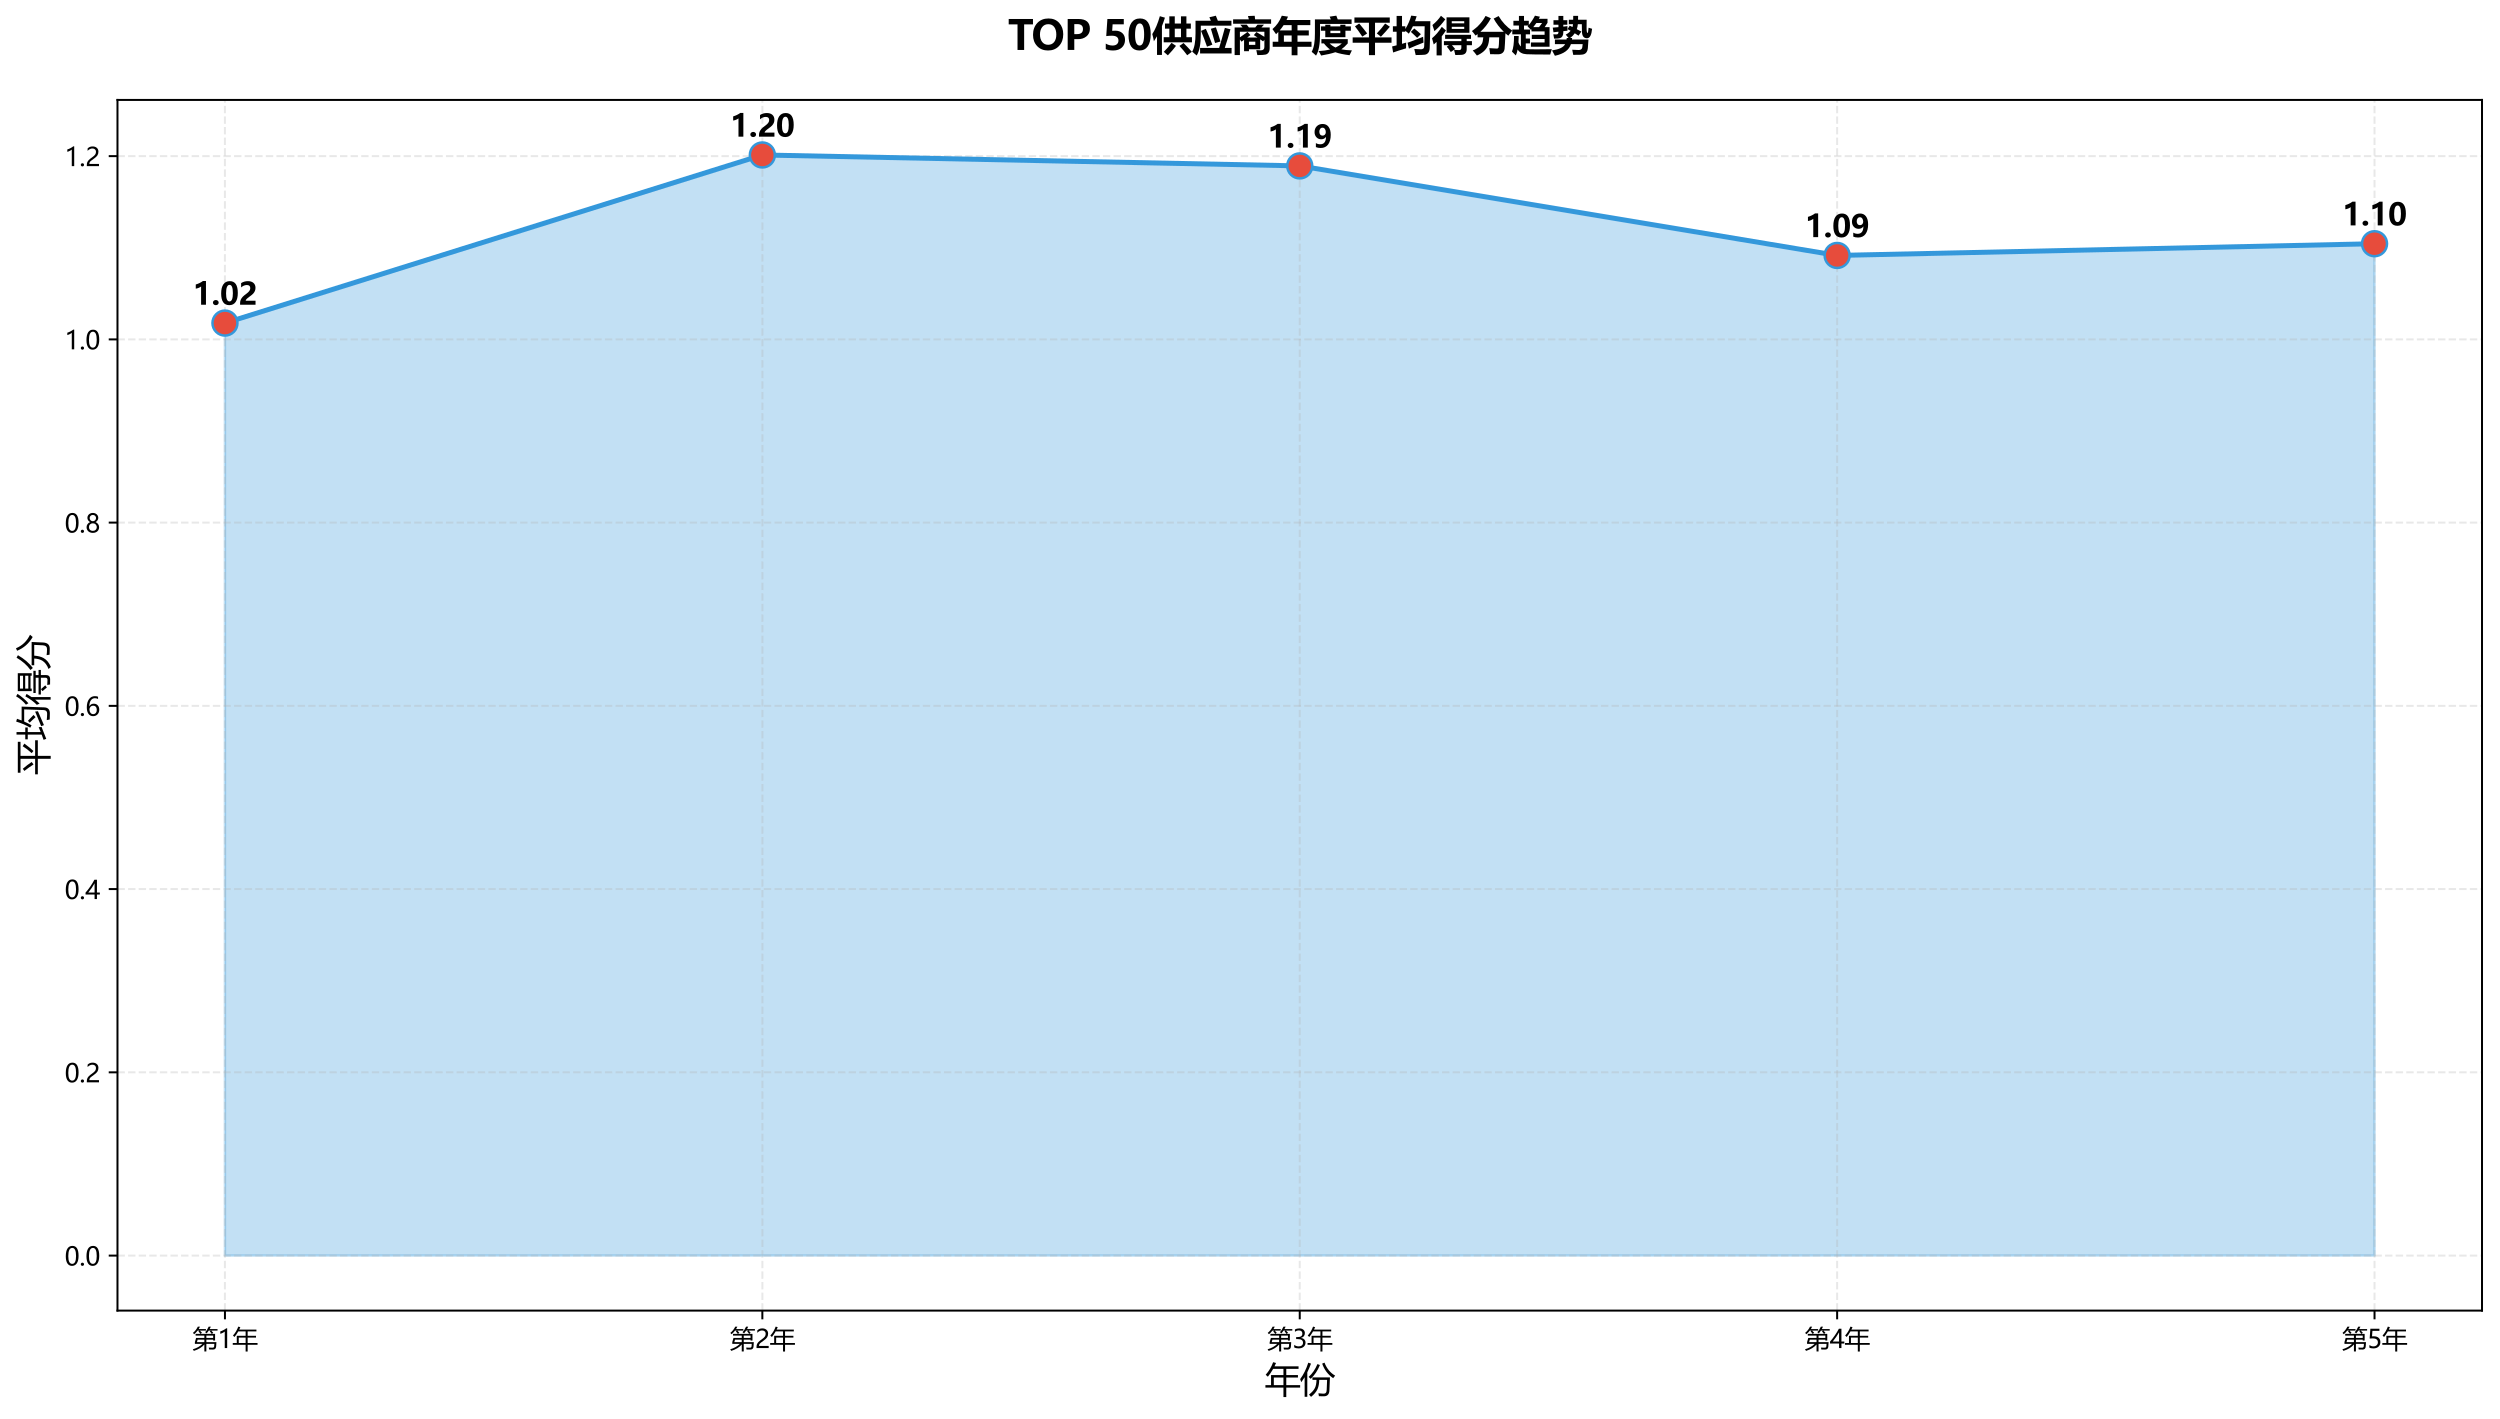 <?xml version="1.0" encoding="utf-8" standalone="no"?>
<!DOCTYPE svg PUBLIC "-//W3C//DTD SVG 1.1//EN"
  "http://www.w3.org/Graphics/SVG/1.1/DTD/svg11.dtd">
<svg xmlns:xlink="http://www.w3.org/1999/xlink" width="1000.357pt" height="567.783pt" viewBox="0 0 1000.357 567.783" xmlns="http://www.w3.org/2000/svg" version="1.1">
 <defs>
  <style type="text/css">*{stroke-linejoin: round; stroke-linecap: butt}</style>
 </defs>
 <g id="figure_1">
  <g id="patch_1">
   <path d="M 0 567.783 
L 1000.357 567.783 
L 1000.357 0 
L 0 0 
z
" style="fill: #ffffff"/>
  </g>
  <g id="axes_1">
   <g id="patch_2">
    <path d="M 47.008 524.431 
L 993.158 524.431 
L 993.158 39.99 
L 47.008 39.99 
z
" style="fill: #ffffff"/>
   </g>
   <g id="FillBetweenPolyCollection_1">
    <defs>
     <path id="m075ebbae67" d="M 90.014 -65.371 
L 90.014 -438.504 
L 305.048 -505.772 
L 520.082 -501.394 
L 735.117 -465.567 
L 950.151 -470.259 
L 950.151 -65.371 
L 950.151 -65.371 
L 735.117 -65.371 
L 520.082 -65.371 
L 305.048 -65.371 
L 90.014 -65.371 
z
" style="stroke: #3498db; stroke-opacity: 0.3"/>
    </defs>
    <g clip-path="url(#pffeb222f7e)">
     <use xlink:href="#m075ebbae67" x="0" y="567.783" style="fill: #3498db; fill-opacity: 0.3; stroke: #3498db; stroke-opacity: 0.3"/>
    </g>
   </g>
   <g id="matplotlib.axis_1">
    <g id="xtick_1">
     <g id="line2d_1">
      <path d="M 90.014 524.431 
L 90.014 39.99 
" clip-path="url(#pffeb222f7e)" style="fill: none; stroke-dasharray: 2.96,1.28; stroke-dashoffset: 0; stroke: #b0b0b0; stroke-opacity: 0.3; stroke-width: 0.8"/>
     </g>
     <g id="line2d_2">
      <defs>
       <path id="m8b4fe4f301" d="M 0 0 
L 0 3.5 
" style="stroke: #000000; stroke-width: 0.8"/>
      </defs>
      <g>
       <use xlink:href="#m8b4fe4f301" x="90.014" y="524.431" style="stroke: #000000; stroke-width: 0.8"/>
      </g>
     </g>
     <g id="text_1">
      <!-- 第1年 -->
      <g transform="translate(77.082 539.425) scale(0.1 -0.1)">
       <defs>
        <path id="MicrosoftYaHei-7b2c" d="M 4006 5347 
L 4544 5347 
Q 4406 5038 4256 4759 
L 6225 4759 
L 6225 4372 
L 4650 4372 
Q 4922 4106 5163 3822 
L 4806 3553 
L 5613 3553 
L 5613 1884 
L 5131 1884 
L 5131 2109 
L 3431 2109 
L 3431 1484 
L 5944 1484 
Q 5919 922 5881 416 
Q 5838 -372 5081 -372 
Q 4700 -372 4138 -366 
Q 4094 -134 4031 128 
Q 4644 97 4988 97 
Q 5356 97 5388 466 
Q 5419 759 5431 1059 
L 3431 1059 
L 3431 -853 
L 2931 -853 
L 2931 909 
Q 2059 -147 306 -703 
Q 194 -522 44 -303 
Q 1566 144 2463 1059 
L 563 1059 
L 563 1484 
L 863 2534 
L 2931 2534 
L 2931 3128 
L 744 3128 
L 744 3553 
L 1972 3553 
Q 1713 3891 1456 4184 
L 1706 4372 
L 1247 4372 
Q 875 3875 388 3459 
Q 263 3609 75 3797 
Q 869 4441 1294 5347 
L 1831 5347 
Q 1688 5041 1513 4759 
L 3325 4759 
L 3325 4372 
L 1825 4372 
Q 2075 4119 2331 3828 
L 1981 3553 
L 4794 3553 
Q 4541 3894 4294 4178 
L 4559 4372 
L 4028 4372 
Q 3784 3984 3506 3672 
Q 3369 3809 3125 3978 
Q 3650 4516 4006 5347 
z
M 1075 1484 
L 2931 1484 
L 2931 2109 
L 1250 2109 
L 1075 1484 
z
M 5131 3128 
L 3431 3128 
L 3431 2534 
L 5131 2534 
L 5131 3128 
z
" transform="scale(0.016)"/>
        <path id="MicrosoftYaHei-31" d="M 1781 0 
L 1781 4141 
Q 1638 3997 1295 3819 
Q 953 3641 663 3569 
L 663 4169 
Q 1047 4275 1484 4508 
Q 1922 4741 2156 4947 
L 2388 4947 
L 2388 0 
L 1781 0 
z
" transform="scale(0.016)"/>
        <path id="MicrosoftYaHei-5e74" d="M 119 1278 
L 1125 1278 
L 1125 3066 
L 3338 3066 
L 3338 4178 
L 1500 4178 
Q 1078 3419 556 2778 
Q 394 2953 169 3128 
Q 1056 4128 1500 5372 
L 2013 5228 
Q 1881 4919 1738 4628 
L 6038 4628 
L 6038 4178 
L 3844 4178 
L 3844 3066 
L 5931 3066 
L 5931 2628 
L 3844 2628 
L 3844 1278 
L 6319 1278 
L 6319 828 
L 3844 828 
L 3844 -859 
L 3338 -859 
L 3338 828 
L 119 828 
L 119 1278 
z
M 1619 1278 
L 3338 1278 
L 3338 2628 
L 1619 2628 
L 1619 1278 
z
" transform="scale(0.016)"/>
       </defs>
       <use xlink:href="#MicrosoftYaHei-7b2c"/>
       <use xlink:href="#MicrosoftYaHei-31" transform="translate(100 0)"/>
       <use xlink:href="#MicrosoftYaHei-5e74" transform="translate(158.643 0)"/>
      </g>
     </g>
    </g>
    <g id="xtick_2">
     <g id="line2d_3">
      <path d="M 305.048 524.431 
L 305.048 39.99 
" clip-path="url(#pffeb222f7e)" style="fill: none; stroke-dasharray: 2.96,1.28; stroke-dashoffset: 0; stroke: #b0b0b0; stroke-opacity: 0.3; stroke-width: 0.8"/>
     </g>
     <g id="line2d_4">
      <g>
       <use xlink:href="#m8b4fe4f301" x="305.048" y="524.431" style="stroke: #000000; stroke-width: 0.8"/>
      </g>
     </g>
     <g id="text_2">
      <!-- 第2年 -->
      <g transform="translate(292.116 539.425) scale(0.1 -0.1)">
       <defs>
        <path id="MicrosoftYaHei-32" d="M 2666 3572 
Q 2666 3963 2419 4186 
Q 2172 4409 1747 4409 
Q 1447 4409 1140 4256 
Q 834 4103 569 3819 
L 569 4413 
Q 806 4659 1107 4790 
Q 1409 4922 1816 4922 
Q 2472 4922 2872 4570 
Q 3272 4219 3272 3619 
Q 3272 3084 3026 2693 
Q 2781 2303 2188 1894 
Q 1581 1475 1376 1294 
Q 1172 1113 1090 947 
Q 1009 781 1009 544 
L 3416 544 
L 3416 0 
L 372 0 
L 372 241 
Q 372 659 486 951 
Q 600 1244 862 1520 
Q 1125 1797 1681 2184 
Q 2250 2584 2458 2886 
Q 2666 3188 2666 3572 
z
" transform="scale(0.016)"/>
       </defs>
       <use xlink:href="#MicrosoftYaHei-7b2c"/>
       <use xlink:href="#MicrosoftYaHei-32" transform="translate(100 0)"/>
       <use xlink:href="#MicrosoftYaHei-5e74" transform="translate(158.643 0)"/>
      </g>
     </g>
    </g>
    <g id="xtick_3">
     <g id="line2d_5">
      <path d="M 520.082 524.431 
L 520.082 39.99 
" clip-path="url(#pffeb222f7e)" style="fill: none; stroke-dasharray: 2.96,1.28; stroke-dashoffset: 0; stroke: #b0b0b0; stroke-opacity: 0.3; stroke-width: 0.8"/>
     </g>
     <g id="line2d_6">
      <g>
       <use xlink:href="#m8b4fe4f301" x="520.082" y="524.431" style="stroke: #000000; stroke-width: 0.8"/>
      </g>
     </g>
     <g id="text_3">
      <!-- 第3年 -->
      <g transform="translate(507.15 539.425) scale(0.1 -0.1)">
       <defs>
        <path id="MicrosoftYaHei-33" d="M 447 809 
Q 944 425 1569 425 
Q 2069 425 2361 670 
Q 2653 916 2653 1328 
Q 2653 2247 1338 2247 
L 934 2247 
L 934 2753 
L 1319 2753 
Q 2484 2753 2484 3616 
Q 2484 4413 1594 4413 
Q 1084 4413 634 4069 
L 634 4647 
Q 1109 4922 1744 4922 
Q 2363 4922 2738 4598 
Q 3113 4275 3113 3759 
Q 3113 2809 2144 2538 
L 2144 2525 
Q 2669 2469 2973 2155 
Q 3278 1841 3278 1372 
Q 3278 719 2808 319 
Q 2338 -81 1556 -81 
Q 869 -81 447 175 
L 447 809 
z
" transform="scale(0.016)"/>
       </defs>
       <use xlink:href="#MicrosoftYaHei-7b2c"/>
       <use xlink:href="#MicrosoftYaHei-33" transform="translate(100 0)"/>
       <use xlink:href="#MicrosoftYaHei-5e74" transform="translate(158.643 0)"/>
      </g>
     </g>
    </g>
    <g id="xtick_4">
     <g id="line2d_7">
      <path d="M 735.117 524.431 
L 735.117 39.99 
" clip-path="url(#pffeb222f7e)" style="fill: none; stroke-dasharray: 2.96,1.28; stroke-dashoffset: 0; stroke: #b0b0b0; stroke-opacity: 0.3; stroke-width: 0.8"/>
     </g>
     <g id="line2d_8">
      <g>
       <use xlink:href="#m8b4fe4f301" x="735.117" y="524.431" style="stroke: #000000; stroke-width: 0.8"/>
      </g>
     </g>
     <g id="text_4">
      <!-- 第4年 -->
      <g transform="translate(722.185 539.425) scale(0.1 -0.1)">
       <defs>
        <path id="MicrosoftYaHei-34" d="M 2906 4841 
L 2906 1644 
L 3631 1644 
L 3631 1138 
L 2906 1138 
L 2906 0 
L 2313 0 
L 2313 1138 
L 53 1138 
L 53 1616 
Q 656 2294 1265 3178 
Q 1875 4063 2272 4841 
L 2906 4841 
z
M 741 1644 
L 2313 1644 
L 2313 3950 
Q 1988 3366 1616 2817 
Q 1244 2269 741 1644 
z
" transform="scale(0.016)"/>
       </defs>
       <use xlink:href="#MicrosoftYaHei-7b2c"/>
       <use xlink:href="#MicrosoftYaHei-34" transform="translate(100 0)"/>
       <use xlink:href="#MicrosoftYaHei-5e74" transform="translate(158.643 0)"/>
      </g>
     </g>
    </g>
    <g id="xtick_5">
     <g id="line2d_9">
      <path d="M 950.151 524.431 
L 950.151 39.99 
" clip-path="url(#pffeb222f7e)" style="fill: none; stroke-dasharray: 2.96,1.28; stroke-dashoffset: 0; stroke: #b0b0b0; stroke-opacity: 0.3; stroke-width: 0.8"/>
     </g>
     <g id="line2d_10">
      <g>
       <use xlink:href="#m8b4fe4f301" x="950.151" y="524.431" style="stroke: #000000; stroke-width: 0.8"/>
      </g>
     </g>
     <g id="text_5">
      <!-- 第5年 -->
      <g transform="translate(937.219 539.425) scale(0.1 -0.1)">
       <defs>
        <path id="MicrosoftYaHei-35" d="M 3294 1494 
Q 3294 784 2823 350 
Q 2353 -84 1559 -84 
Q 878 -84 544 119 
L 544 744 
Q 1034 425 1544 425 
Q 2050 425 2361 704 
Q 2672 984 2672 1447 
Q 2672 1909 2348 2167 
Q 2025 2425 1434 2425 
Q 978 2425 613 2384 
L 791 4841 
L 3053 4841 
L 3053 4303 
L 1306 4303 
L 1206 2931 
L 1647 2950 
Q 2416 2950 2855 2567 
Q 3294 2184 3294 1494 
z
" transform="scale(0.016)"/>
       </defs>
       <use xlink:href="#MicrosoftYaHei-7b2c"/>
       <use xlink:href="#MicrosoftYaHei-35" transform="translate(100 0)"/>
       <use xlink:href="#MicrosoftYaHei-5e74" transform="translate(158.643 0)"/>
      </g>
     </g>
    </g>
    <g id="text_6">
     <!-- 年份 -->
     <g transform="translate(506.082 557.102) scale(0.14 -0.14)">
      <defs>
       <path id="MicrosoftYaHei-4efd" d="M 2269 2653 
L 5394 2653 
Q 5388 2566 5300 366 
Q 5275 -709 4319 -722 
Q 3806 -722 3425 -703 
Q 3394 -416 3331 -184 
Q 3763 -241 4200 -253 
Q 4806 -297 4813 422 
Q 4863 1259 4888 2216 
L 3481 2216 
Q 3463 1222 3181 572 
Q 2844 -172 2019 -822 
Q 1856 -622 1656 -416 
Q 2450 203 2713 772 
Q 2969 1275 2997 2216 
L 2269 2216 
L 2269 2653 
z
M 75 2353 
Q 969 3534 1525 5284 
L 2013 5116 
Q 1709 4284 1350 3559 
L 1350 -809 
L 875 -809 
L 875 2691 
Q 588 2216 275 1797 
Q 181 2066 75 2353 
z
M 4006 5116 
L 4419 5291 
Q 5038 3703 6325 2972 
Q 6088 2697 5969 2516 
Q 4575 3472 4006 5116 
z
M 1588 2741 
Q 2563 3597 3163 5034 
L 3606 4866 
Q 3025 3409 1963 2397 
Q 1738 2628 1588 2741 
z
" transform="scale(0.016)"/>
      </defs>
      <use xlink:href="#MicrosoftYaHei-5e74"/>
      <use xlink:href="#MicrosoftYaHei-4efd" transform="translate(100 0)"/>
     </g>
    </g>
   </g>
   <g id="matplotlib.axis_2">
    <g id="ytick_1">
     <g id="line2d_11">
      <path d="M 47.008 502.411 
L 993.158 502.411 
" clip-path="url(#pffeb222f7e)" style="fill: none; stroke-dasharray: 2.96,1.28; stroke-dashoffset: 0; stroke: #b0b0b0; stroke-opacity: 0.3; stroke-width: 0.8"/>
     </g>
     <g id="line2d_12">
      <defs>
       <path id="m839d7171e7" d="M 0 0 
L -3.5 0 
" style="stroke: #000000; stroke-width: 0.8"/>
      </defs>
      <g>
       <use xlink:href="#m839d7171e7" x="47.008" y="502.411" style="stroke: #000000; stroke-width: 0.8"/>
      </g>
     </g>
     <g id="text_7">
      <!-- 0.0 -->
      <g transform="translate(25.872 506.408) scale(0.1 -0.1)">
       <defs>
        <path id="MicrosoftYaHei-30" d="M 284 2325 
Q 284 3606 709 4264 
Q 1134 4922 1941 4922 
Q 3478 4922 3478 2441 
Q 3478 1216 3045 567 
Q 2613 -81 1831 -81 
Q 1094 -81 689 534 
Q 284 1150 284 2325 
z
M 909 2353 
Q 909 425 1888 425 
Q 2850 425 2850 2384 
Q 2850 4413 1906 4413 
Q 909 4413 909 2353 
z
" transform="scale(0.016)"/>
        <path id="MicrosoftYaHei-2e" d="M 372 322 
Q 372 491 487 606 
Q 603 722 775 722 
Q 950 722 1065 605 
Q 1181 488 1181 322 
Q 1181 159 1065 42 
Q 950 -75 772 -75 
Q 600 -75 486 42 
Q 372 159 372 322 
z
" transform="scale(0.016)"/>
       </defs>
       <use xlink:href="#MicrosoftYaHei-30"/>
       <use xlink:href="#MicrosoftYaHei-2e" transform="translate(58.643 0)"/>
       <use xlink:href="#MicrosoftYaHei-30" transform="translate(82.715 0)"/>
      </g>
     </g>
    </g>
    <g id="ytick_2">
     <g id="line2d_13">
      <path d="M 47.008 429.088 
L 993.158 429.088 
" clip-path="url(#pffeb222f7e)" style="fill: none; stroke-dasharray: 2.96,1.28; stroke-dashoffset: 0; stroke: #b0b0b0; stroke-opacity: 0.3; stroke-width: 0.8"/>
     </g>
     <g id="line2d_14">
      <g>
       <use xlink:href="#m839d7171e7" x="47.008" y="429.088" style="stroke: #000000; stroke-width: 0.8"/>
      </g>
     </g>
     <g id="text_8">
      <!-- 0.2 -->
      <g transform="translate(25.872 433.085) scale(0.1 -0.1)">
       <use xlink:href="#MicrosoftYaHei-30"/>
       <use xlink:href="#MicrosoftYaHei-2e" transform="translate(58.643 0)"/>
       <use xlink:href="#MicrosoftYaHei-32" transform="translate(82.715 0)"/>
      </g>
     </g>
    </g>
    <g id="ytick_3">
     <g id="line2d_15">
      <path d="M 47.008 355.765 
L 993.158 355.765 
" clip-path="url(#pffeb222f7e)" style="fill: none; stroke-dasharray: 2.96,1.28; stroke-dashoffset: 0; stroke: #b0b0b0; stroke-opacity: 0.3; stroke-width: 0.8"/>
     </g>
     <g id="line2d_16">
      <g>
       <use xlink:href="#m839d7171e7" x="47.008" y="355.765" style="stroke: #000000; stroke-width: 0.8"/>
      </g>
     </g>
     <g id="text_9">
      <!-- 0.4 -->
      <g transform="translate(25.872 359.762) scale(0.1 -0.1)">
       <use xlink:href="#MicrosoftYaHei-30"/>
       <use xlink:href="#MicrosoftYaHei-2e" transform="translate(58.643 0)"/>
       <use xlink:href="#MicrosoftYaHei-34" transform="translate(82.715 0)"/>
      </g>
     </g>
    </g>
    <g id="ytick_4">
     <g id="line2d_17">
      <path d="M 47.008 282.442 
L 993.158 282.442 
" clip-path="url(#pffeb222f7e)" style="fill: none; stroke-dasharray: 2.96,1.28; stroke-dashoffset: 0; stroke: #b0b0b0; stroke-opacity: 0.3; stroke-width: 0.8"/>
     </g>
     <g id="line2d_18">
      <g>
       <use xlink:href="#m839d7171e7" x="47.008" y="282.442" style="stroke: #000000; stroke-width: 0.8"/>
      </g>
     </g>
     <g id="text_10">
      <!-- 0.6 -->
      <g transform="translate(25.872 286.439) scale(0.1 -0.1)">
       <defs>
        <path id="MicrosoftYaHei-36" d="M 3181 4219 
Q 2803 4413 2391 4413 
Q 1763 4413 1381 3866 
Q 1000 3319 994 2372 
L 1009 2372 
Q 1353 3038 2106 3038 
Q 2734 3038 3109 2628 
Q 3484 2219 3484 1541 
Q 3484 831 3051 375 
Q 2619 -81 1947 -81 
Q 1209 -81 789 495 
Q 369 1072 369 2131 
Q 369 3413 920 4167 
Q 1472 4922 2372 4922 
Q 2888 4922 3181 4781 
L 3181 4219 
z
M 1031 1584 
Q 1031 1106 1286 765 
Q 1541 425 1963 425 
Q 2363 425 2613 719 
Q 2863 1013 2863 1475 
Q 2863 1975 2627 2253 
Q 2391 2531 1956 2531 
Q 1544 2531 1287 2250 
Q 1031 1969 1031 1584 
z
" transform="scale(0.016)"/>
       </defs>
       <use xlink:href="#MicrosoftYaHei-30"/>
       <use xlink:href="#MicrosoftYaHei-2e" transform="translate(58.643 0)"/>
       <use xlink:href="#MicrosoftYaHei-36" transform="translate(82.715 0)"/>
      </g>
     </g>
    </g>
    <g id="ytick_5">
     <g id="line2d_19">
      <path d="M 47.008 209.119 
L 993.158 209.119 
" clip-path="url(#pffeb222f7e)" style="fill: none; stroke-dasharray: 2.96,1.28; stroke-dashoffset: 0; stroke: #b0b0b0; stroke-opacity: 0.3; stroke-width: 0.8"/>
     </g>
     <g id="line2d_20">
      <g>
       <use xlink:href="#m839d7171e7" x="47.008" y="209.119" style="stroke: #000000; stroke-width: 0.8"/>
      </g>
     </g>
     <g id="text_11">
      <!-- 0.8 -->
      <g transform="translate(25.872 213.116) scale(0.1 -0.1)">
       <defs>
        <path id="MicrosoftYaHei-38" d="M 306 1350 
Q 306 1769 556 2122 
Q 806 2475 1200 2625 
Q 884 2803 700 3081 
Q 516 3359 516 3684 
Q 516 4028 692 4312 
Q 869 4597 1183 4759 
Q 1497 4922 1875 4922 
Q 2256 4922 2572 4761 
Q 2888 4600 3063 4315 
Q 3238 4031 3238 3684 
Q 3238 3366 3058 3086 
Q 2878 2806 2559 2625 
Q 2953 2472 3200 2119 
Q 3447 1766 3447 1350 
Q 3447 938 3250 611 
Q 3053 284 2690 103 
Q 2328 -78 1875 -78 
Q 1425 -78 1065 103 
Q 706 284 506 612 
Q 306 941 306 1350 
z
M 906 1378 
Q 906 947 1172 687 
Q 1438 428 1878 428 
Q 2309 428 2582 692 
Q 2856 956 2856 1378 
Q 2856 1778 2579 2051 
Q 2303 2325 1878 2325 
Q 1456 2325 1181 2058 
Q 906 1791 906 1378 
z
M 1081 3634 
Q 1081 3309 1312 3076 
Q 1544 2844 1878 2844 
Q 2206 2844 2445 3078 
Q 2684 3313 2684 3634 
Q 2684 3963 2454 4191 
Q 2225 4419 1878 4419 
Q 1534 4419 1307 4195 
Q 1081 3972 1081 3634 
z
" transform="scale(0.016)"/>
       </defs>
       <use xlink:href="#MicrosoftYaHei-30"/>
       <use xlink:href="#MicrosoftYaHei-2e" transform="translate(58.643 0)"/>
       <use xlink:href="#MicrosoftYaHei-38" transform="translate(82.715 0)"/>
      </g>
     </g>
    </g>
    <g id="ytick_6">
     <g id="line2d_21">
      <path d="M 47.008 135.796 
L 993.158 135.796 
" clip-path="url(#pffeb222f7e)" style="fill: none; stroke-dasharray: 2.96,1.28; stroke-dashoffset: 0; stroke: #b0b0b0; stroke-opacity: 0.3; stroke-width: 0.8"/>
     </g>
     <g id="line2d_22">
      <g>
       <use xlink:href="#m839d7171e7" x="47.008" y="135.796" style="stroke: #000000; stroke-width: 0.8"/>
      </g>
     </g>
     <g id="text_12">
      <!-- 1.0 -->
      <g transform="translate(25.872 139.793) scale(0.1 -0.1)">
       <use xlink:href="#MicrosoftYaHei-31"/>
       <use xlink:href="#MicrosoftYaHei-2e" transform="translate(58.643 0)"/>
       <use xlink:href="#MicrosoftYaHei-30" transform="translate(82.715 0)"/>
      </g>
     </g>
    </g>
    <g id="ytick_7">
     <g id="line2d_23">
      <path d="M 47.008 62.473 
L 993.158 62.473 
" clip-path="url(#pffeb222f7e)" style="fill: none; stroke-dasharray: 2.96,1.28; stroke-dashoffset: 0; stroke: #b0b0b0; stroke-opacity: 0.3; stroke-width: 0.8"/>
     </g>
     <g id="line2d_24">
      <g>
       <use xlink:href="#m839d7171e7" x="47.008" y="62.473" style="stroke: #000000; stroke-width: 0.8"/>
      </g>
     </g>
     <g id="text_13">
      <!-- 1.2 -->
      <g transform="translate(25.872 66.47) scale(0.1 -0.1)">
       <use xlink:href="#MicrosoftYaHei-31"/>
       <use xlink:href="#MicrosoftYaHei-2e" transform="translate(58.643 0)"/>
       <use xlink:href="#MicrosoftYaHei-32" transform="translate(82.715 0)"/>
      </g>
     </g>
    </g>
    <g id="text_14">
     <!-- 平均得分 -->
     <g transform="translate(18.391 310.211) rotate(-90) scale(0.14 -0.14)">
      <defs>
       <path id="MicrosoftYaHei-5e73" d="M 169 1934 
L 2938 1934 
L 2938 4547 
L 450 4547 
L 450 5028 
L 5975 5028 
L 5975 4547 
L 3463 4547 
L 3463 1934 
L 6250 1934 
L 6250 1453 
L 3463 1453 
L 3463 -847 
L 2938 -847 
L 2938 1453 
L 169 1453 
L 169 1934 
z
M 3950 2559 
Q 4638 3284 5188 4159 
L 5656 3859 
Q 4950 2891 4338 2234 
L 3950 2559 
z
M 769 3859 
L 1163 4134 
Q 1863 3316 2369 2553 
L 1925 2222 
Q 1444 3003 769 3859 
z
" transform="scale(0.016)"/>
       <path id="MicrosoftYaHei-5747" d="M 2244 2803 
Q 2931 3953 3338 5322 
L 3838 5172 
Q 3691 4744 3531 4347 
L 6013 4347 
Q 5925 1053 5875 297 
Q 5831 -697 4806 -697 
Q 4188 -697 3706 -672 
Q 3669 -422 3606 -141 
L 3625 -141 
Q 4250 -209 4775 -209 
Q 5350 -209 5394 378 
Q 5456 1447 5513 3891 
L 3341 3891 
Q 3028 3172 2675 2572 
Q 2481 2691 2244 2803 
z
M 81 428 
Q 559 600 1006 769 
L 1006 3253 
L 169 3253 
L 169 3697 
L 1006 3697 
L 1006 5259 
L 1469 5259 
L 1469 3697 
L 2281 3697 
L 2281 3253 
L 1469 3253 
L 1469 947 
Q 1922 1125 2338 1303 
Q 2350 991 2369 784 
Q 1363 403 250 -53 
L 81 428 
z
M 2513 853 
Q 3769 1353 5119 1934 
Q 5150 1641 5188 1434 
Q 4031 947 2706 359 
L 2513 853 
z
M 3138 2909 
L 3481 3216 
Q 4025 2716 4531 2216 
L 4125 1859 
Q 3644 2409 3138 2909 
z
" transform="scale(0.016)"/>
       <path id="MicrosoftYaHei-5f97" d="M 2531 5034 
L 5725 5034 
L 5725 2547 
L 5275 2547 
L 5275 2759 
L 2981 2759 
L 2981 2547 
L 2531 2547 
L 2531 5034 
z
M 1925 1322 
L 4925 1322 
L 4925 1834 
L 2188 1834 
L 2188 2247 
L 6163 2247 
L 6163 1834 
L 5400 1834 
L 5400 1322 
L 6313 1322 
L 6313 909 
L 5400 909 
L 5400 3 
Q 5400 -741 4650 -741 
Q 4313 -741 3719 -734 
Q 3688 -528 3625 -228 
Q 4038 -272 4538 -272 
Q 4925 -272 4925 122 
L 4925 909 
L 1925 909 
L 1925 1322 
z
M 81 1634 
Q 869 2378 1594 3684 
L 2031 3459 
Q 1750 2984 1469 2572 
L 1469 -834 
L 1000 -834 
L 1000 1928 
Q 653 1491 300 1134 
Q 206 1378 81 1634 
z
M 2981 3153 
L 5275 3153 
L 5275 3709 
L 2981 3709 
L 2981 3153 
z
M 5275 4641 
L 2981 4641 
L 2981 4091 
L 5275 4091 
L 5275 4641 
z
M 106 3578 
Q 988 4278 1594 5334 
L 2038 5078 
Q 1269 3928 363 3134 
Q 250 3353 106 3578 
z
M 2525 622 
L 2881 891 
Q 3244 509 3563 122 
L 3175 -159 
Q 2875 228 2525 622 
z
" transform="scale(0.016)"/>
       <path id="MicrosoftYaHei-5206" d="M 900 2559 
L 5056 2559 
Q 5025 1497 4963 484 
Q 4888 -684 3856 -678 
Q 3350 -684 2788 -647 
Q 2750 -384 2700 -116 
Q 3181 -184 3775 -191 
Q 4400 -203 4463 541 
Q 4513 1216 4538 2097 
L 2616 2097 
Q 2541 1053 2181 416 
Q 1706 -422 588 -878 
Q 425 -666 231 -459 
Q 1269 -72 1725 666 
Q 2053 1225 2103 2097 
L 900 2097 
L 900 2559 
z
M 3488 5159 
L 3938 5353 
Q 4625 3678 6350 2847 
Q 6069 2553 5944 2372 
Q 4225 3366 3488 5159 
z
M 50 2766 
Q 1338 3678 2250 5253 
L 2694 5009 
Q 1744 3347 413 2341 
Q 281 2534 50 2766 
z
" transform="scale(0.016)"/>
      </defs>
      <use xlink:href="#MicrosoftYaHei-5e73"/>
      <use xlink:href="#MicrosoftYaHei-5747" transform="translate(100 0)"/>
      <use xlink:href="#MicrosoftYaHei-5f97" transform="translate(200 0)"/>
      <use xlink:href="#MicrosoftYaHei-5206" transform="translate(300 0)"/>
     </g>
    </g>
   </g>
   <g id="line2d_25">
    <path d="M 90.014 129.278 
L 305.048 62.01 
L 520.082 66.388 
L 735.117 102.216 
L 950.151 97.523 
" clip-path="url(#pffeb222f7e)" style="fill: none; stroke: #3498db; stroke-width: 2; stroke-linecap: square"/>
    <defs>
     <path id="m95a893a124" d="M 0 5 
C 1.326 5 2.598 4.473 3.536 3.536 
C 4.473 2.598 5 1.326 5 0 
C 5 -1.326 4.473 -2.598 3.536 -3.536 
C 2.598 -4.473 1.326 -5 0 -5 
C -1.326 -5 -2.598 -4.473 -3.536 -3.536 
C -4.473 -2.598 -5 -1.326 -5 0 
C -5 1.326 -4.473 2.598 -3.536 3.536 
C -2.598 4.473 -1.326 5 0 5 
z
" style="stroke: #3498db"/>
    </defs>
    <g clip-path="url(#pffeb222f7e)">
     <use xlink:href="#m95a893a124" x="90.014" y="129.278" style="fill: #e74c3c; stroke: #3498db"/>
     <use xlink:href="#m95a893a124" x="305.048" y="62.01" style="fill: #e74c3c; stroke: #3498db"/>
     <use xlink:href="#m95a893a124" x="520.082" y="66.388" style="fill: #e74c3c; stroke: #3498db"/>
     <use xlink:href="#m95a893a124" x="735.117" y="102.216" style="fill: #e74c3c; stroke: #3498db"/>
     <use xlink:href="#m95a893a124" x="950.151" y="97.523" style="fill: #e74c3c; stroke: #3498db"/>
    </g>
   </g>
   <g id="patch_3">
    <path d="M 47.008 524.431 
L 47.008 39.99 
" style="fill: none; stroke: #000000; stroke-width: 0.8; stroke-linejoin: miter; stroke-linecap: square"/>
   </g>
   <g id="patch_4">
    <path d="M 993.158 524.431 
L 993.158 39.99 
" style="fill: none; stroke: #000000; stroke-width: 0.8; stroke-linejoin: miter; stroke-linecap: square"/>
   </g>
   <g id="patch_5">
    <path d="M 47.008 524.431 
L 993.158 524.431 
" style="fill: none; stroke: #000000; stroke-width: 0.8; stroke-linejoin: miter; stroke-linecap: square"/>
   </g>
   <g id="patch_6">
    <path d="M 47.008 39.99 
L 993.158 39.99 
" style="fill: none; stroke: #000000; stroke-width: 0.8; stroke-linejoin: miter; stroke-linecap: square"/>
   </g>
   <g id="text_15">
    <!-- 1.02 -->
    <g transform="translate(77.2 121.946) scale(0.12 -0.12)">
     <defs>
      <path id="MicrosoftYaHei-Bold-31" d="M 2716 4947 
L 2716 0 
L 1700 0 
L 1700 3809 
Q 1513 3647 1188 3517 
Q 863 3388 591 3356 
L 591 4222 
Q 1447 4472 2072 4947 
L 2716 4947 
z
" transform="scale(0.016)"/>
      <path id="MicrosoftYaHei-Bold-2e" d="M 313 453 
Q 313 688 491 838 
Q 669 988 916 988 
Q 1166 988 1337 834 
Q 1509 681 1509 453 
Q 1509 213 1337 64 
Q 1166 -84 903 -84 
Q 659 -84 486 69 
Q 313 222 313 453 
z
" transform="scale(0.016)"/>
      <path id="MicrosoftYaHei-Bold-30" d="M 244 2341 
Q 244 3597 706 4259 
Q 1169 4922 2044 4922 
Q 3713 4922 3713 2453 
Q 3713 1238 3259 577 
Q 2806 -84 1950 -84 
Q 244 -84 244 2341 
z
M 1266 2366 
Q 1266 691 1981 691 
Q 2684 691 2684 2416 
Q 2684 4147 2000 4147 
Q 1266 4147 1266 2366 
z
" transform="scale(0.016)"/>
      <path id="MicrosoftYaHei-Bold-32" d="M 1500 841 
L 3553 841 
L 3553 0 
L 334 0 
L 334 359 
Q 334 738 473 1050 
Q 613 1363 856 1633 
Q 1100 1903 1613 2266 
Q 2081 2616 2268 2886 
Q 2456 3156 2456 3459 
Q 2456 4113 1744 4113 
Q 1119 4113 550 3613 
L 550 4513 
Q 1184 4922 1975 4922 
Q 2700 4922 3122 4551 
Q 3544 4181 3544 3531 
Q 3544 3169 3422 2876 
Q 3300 2584 3069 2328 
Q 2838 2072 2328 1713 
Q 1838 1363 1669 1172 
Q 1500 981 1500 841 
z
" transform="scale(0.016)"/>
     </defs>
     <use xlink:href="#MicrosoftYaHei-Bold-31"/>
     <use xlink:href="#MicrosoftYaHei-Bold-2e" transform="translate(61.67 0)"/>
     <use xlink:href="#MicrosoftYaHei-Bold-30" transform="translate(90.234 0)"/>
     <use xlink:href="#MicrosoftYaHei-Bold-32" transform="translate(151.904 0)"/>
    </g>
   </g>
   <g id="text_16">
    <!-- 1.20 -->
    <g transform="translate(292.234 54.678) scale(0.12 -0.12)">
     <use xlink:href="#MicrosoftYaHei-Bold-31"/>
     <use xlink:href="#MicrosoftYaHei-Bold-2e" transform="translate(61.67 0)"/>
     <use xlink:href="#MicrosoftYaHei-Bold-32" transform="translate(90.234 0)"/>
     <use xlink:href="#MicrosoftYaHei-Bold-30" transform="translate(151.904 0)"/>
    </g>
   </g>
   <g id="text_17">
    <!-- 1.19 -->
    <g transform="translate(507.268 59.056) scale(0.12 -0.12)">
     <defs>
      <path id="MicrosoftYaHei-Bold-39" d="M 544 941 
Q 931 691 1456 691 
Q 2628 691 2653 2216 
L 2634 2222 
Q 2316 1731 1650 1731 
Q 1047 1731 658 2154 
Q 269 2578 269 3222 
Q 269 3978 737 4450 
Q 1206 4922 1959 4922 
Q 2744 4922 3191 4325 
Q 3638 3728 3638 2659 
Q 3638 1391 3098 653 
Q 2559 -84 1547 -84 
Q 975 -84 544 100 
L 544 941 
z
M 1259 3313 
Q 1259 2928 1445 2709 
Q 1631 2491 1953 2491 
Q 2241 2491 2427 2700 
Q 2613 2909 2613 3219 
Q 2613 3591 2427 3869 
Q 2241 4147 1928 4147 
Q 1625 4147 1442 3906 
Q 1259 3666 1259 3313 
z
" transform="scale(0.016)"/>
     </defs>
     <use xlink:href="#MicrosoftYaHei-Bold-31"/>
     <use xlink:href="#MicrosoftYaHei-Bold-2e" transform="translate(61.67 0)"/>
     <use xlink:href="#MicrosoftYaHei-Bold-31" transform="translate(90.234 0)"/>
     <use xlink:href="#MicrosoftYaHei-Bold-39" transform="translate(151.904 0)"/>
    </g>
   </g>
   <g id="text_18">
    <!-- 1.09 -->
    <g transform="translate(722.302 94.884) scale(0.12 -0.12)">
     <use xlink:href="#MicrosoftYaHei-Bold-31"/>
     <use xlink:href="#MicrosoftYaHei-Bold-2e" transform="translate(61.67 0)"/>
     <use xlink:href="#MicrosoftYaHei-Bold-30" transform="translate(90.234 0)"/>
     <use xlink:href="#MicrosoftYaHei-Bold-39" transform="translate(151.904 0)"/>
    </g>
   </g>
   <g id="text_19">
    <!-- 1.10 -->
    <g transform="translate(937.336 90.191) scale(0.12 -0.12)">
     <use xlink:href="#MicrosoftYaHei-Bold-31"/>
     <use xlink:href="#MicrosoftYaHei-Bold-2e" transform="translate(61.67 0)"/>
     <use xlink:href="#MicrosoftYaHei-Bold-31" transform="translate(90.234 0)"/>
     <use xlink:href="#MicrosoftYaHei-Bold-30" transform="translate(151.904 0)"/>
    </g>
   </g>
   <g id="text_20">
    <!-- TOP 50供应商年度平均得分趋势 -->
    <g transform="translate(403.354 19.99) scale(0.16 -0.16)">
     <defs>
      <path id="MicrosoftYaHei-Bold-54" d="M 3900 3997 
L 2519 3997 
L 2519 0 
L 1484 0 
L 1484 3997 
L 106 3997 
L 106 4841 
L 3900 4841 
L 3900 3997 
z
" transform="scale(0.016)"/>
      <path id="MicrosoftYaHei-Bold-4f" d="M 256 2356 
Q 256 3494 920 4208 
Q 1584 4922 2675 4922 
Q 3713 4922 4345 4231 
Q 4978 3541 4978 2456 
Q 4978 1325 4320 620 
Q 3663 -84 2597 -84 
Q 1556 -84 906 598 
Q 256 1281 256 2356 
z
M 1341 2413 
Q 1341 1706 1681 1257 
Q 2022 809 2616 809 
Q 3222 809 3559 1239 
Q 3897 1669 3897 2394 
Q 3897 3150 3569 3589 
Q 3241 4028 2644 4028 
Q 2038 4028 1689 3578 
Q 1341 3128 1341 2413 
z
" transform="scale(0.016)"/>
      <path id="MicrosoftYaHei-Bold-50" d="M 1591 1688 
L 1591 0 
L 559 0 
L 559 4841 
L 2225 4841 
Q 4031 4841 4031 3309 
Q 4031 2566 3486 2117 
Q 2941 1669 2122 1688 
L 1591 1688 
z
M 1591 4041 
L 1591 2478 
L 2038 2478 
Q 2947 2478 2947 3269 
Q 2947 4041 2047 4041 
L 1591 4041 
z
" transform="scale(0.016)"/>
      <path id="MicrosoftYaHei-Bold-20" transform="scale(0.016)"/>
      <path id="MicrosoftYaHei-Bold-35" d="M 541 125 
L 541 997 
Q 1044 691 1613 691 
Q 2041 691 2283 902 
Q 2525 1113 2525 1472 
Q 2525 2225 1494 2225 
Q 1113 2225 616 2169 
L 797 4841 
L 3359 4841 
L 3359 4009 
L 1613 4009 
L 1544 2991 
Q 1803 3013 2022 3013 
Q 2731 3013 3142 2625 
Q 3553 2238 3553 1575 
Q 3553 844 3056 380 
Q 2559 -84 1706 -84 
Q 1016 -84 541 125 
z
" transform="scale(0.016)"/>
      <path id="MicrosoftYaHei-Bold-4f9b" d="M 1288 5278 
L 2081 5047 
Q 1869 4359 1613 3728 
L 1613 -778 
L 844 -778 
L 844 2141 
Q 613 1734 356 1359 
Q 275 1859 106 2484 
Q 806 3578 1288 5278 
z
M 1888 1991 
L 2769 1991 
L 2769 3328 
L 2088 3328 
L 2088 4128 
L 2769 4128 
L 2769 5253 
L 3619 5253 
L 3619 4128 
L 4588 4128 
L 4588 5253 
L 5438 5253 
L 5438 4128 
L 6131 4128 
L 6131 3328 
L 5438 3328 
L 5438 1991 
L 6306 1991 
L 6306 1191 
L 1888 1191 
L 1888 1991 
z
M 3619 1991 
L 4588 1991 
L 4588 3328 
L 3619 3328 
L 3619 1991 
z
M 1900 -291 
Q 2569 353 3106 1109 
L 3813 641 
Q 3275 -78 2538 -841 
Q 2281 -597 1900 -291 
z
M 4988 1084 
Q 5638 441 6288 -284 
L 5563 -828 
Q 5050 -116 4344 628 
L 4988 1084 
z
" transform="scale(0.016)"/>
      <path id="MicrosoftYaHei-Bold-5e94" d="M 1438 2491 
Q 1438 119 794 -866 
Q 506 -597 88 -266 
Q 619 622 613 2603 
L 613 4566 
L 3009 4566 
Q 2894 4853 2781 5116 
L 3788 5353 
Q 3928 5016 4103 4566 
L 6225 4566 
L 6225 3797 
L 1438 3797 
L 1438 2491 
z
M 3013 3309 
L 3794 3541 
Q 4125 2678 4513 1316 
L 3669 1084 
Q 3300 2416 3013 3309 
z
M 1325 316 
L 4300 316 
Q 4681 1541 5200 3453 
L 6069 3228 
Q 5744 2006 5184 316 
L 6250 316 
L 6250 -553 
L 1325 -553 
L 1325 316 
z
M 1475 2984 
L 2225 3303 
Q 2775 2103 3244 828 
L 2406 516 
Q 2006 1684 1475 2984 
z
" transform="scale(0.016)"/>
      <path id="MicrosoftYaHei-Bold-5546" d="M 238 4791 
L 2694 4791 
L 2563 5303 
L 3613 5341 
L 3675 4791 
L 6175 4791 
L 6175 4103 
L 238 4103 
L 238 4791 
z
M 475 3516 
L 1713 3516 
L 1356 3953 
L 2375 3953 
L 2703 3516 
L 3697 3516 
Q 3931 3797 4050 3953 
L 5063 3953 
Q 4863 3728 4666 3516 
L 5956 3516 
L 5956 303 
Q 5956 -131 5786 -389 
Q 5616 -647 5314 -720 
Q 5013 -794 4025 -803 
Q 3938 -303 3863 -22 
Q 4219 -59 4556 -59 
Q 5125 -59 5125 466 
L 5125 1594 
L 4925 1341 
L 4469 1659 
L 4469 109 
L 2713 109 
L 2713 -191 
L 1950 -191 
L 1950 1581 
L 1550 1297 
Q 1541 1313 1300 1625 
L 1300 -797 
L 475 -797 
L 475 3516 
z
M 2494 2816 
L 2944 2322 
Q 2694 2128 2441 1941 
L 4056 1941 
L 3475 2322 
L 3881 2797 
Q 4519 2438 5125 2056 
L 5125 2853 
L 1300 2853 
L 1300 1969 
Q 1956 2413 2494 2816 
z
M 3706 797 
L 3706 1291 
L 2713 1291 
L 2713 797 
L 3706 797 
z
" transform="scale(0.016)"/>
      <path id="MicrosoftYaHei-Bold-5e74" d="M 5819 3059 
L 5819 2266 
L 4050 2266 
L 4050 1284 
L 6244 1284 
L 6244 491 
L 4050 491 
L 4050 -828 
L 3138 -828 
L 3138 491 
L 175 491 
L 175 1284 
L 1050 1284 
L 1050 2813 
Q 881 2634 700 2466 
Q 463 2822 138 3266 
Q 1088 4047 1600 5353 
L 2569 5209 
Q 2459 4938 2334 4678 
L 6056 4678 
L 6056 3884 
L 4050 3884 
L 4050 3059 
L 5819 3059 
z
M 1272 3059 
L 3138 3059 
L 3138 3884 
L 1888 3884 
Q 1606 3450 1272 3059 
z
M 1925 1284 
L 3138 1284 
L 3138 2266 
L 1925 2266 
L 1925 1284 
z
" transform="scale(0.016)"/>
      <path id="MicrosoftYaHei-Bold-5ea6" d="M 5656 1697 
L 5656 1022 
Q 5156 447 4656 97 
Q 5344 -34 6306 -66 
Q 6119 -428 5938 -822 
Q 4556 -653 3719 -353 
Q 2825 -653 1494 -872 
Q 1338 -522 1088 -178 
Q 2100 -128 2888 78 
Q 2369 453 1938 1022 
L 1538 1022 
L 1538 1697 
L 5656 1697 
z
M 1325 2478 
Q 1338 134 700 -884 
Q 356 -553 19 -297 
Q 550 697 525 2591 
L 525 4772 
L 3013 4772 
Q 2944 4953 2831 5209 
L 3869 5359 
Q 3981 5072 4094 4772 
L 6256 4772 
L 6256 4072 
L 1325 4072 
L 1325 2478 
z
M 1463 3684 
L 2144 3684 
L 2144 3947 
L 2944 3947 
L 2944 3684 
L 4494 3684 
L 4494 3947 
L 5294 3947 
L 5294 3684 
L 6144 3684 
L 6144 3009 
L 5294 3009 
L 5294 1991 
L 2144 1991 
L 2144 3009 
L 1463 3009 
L 1463 3684 
z
M 3756 378 
Q 4325 641 4725 1022 
L 2825 1022 
Q 3225 622 3756 378 
z
M 4494 2628 
L 4494 3009 
L 2944 3009 
L 2944 2628 
L 4494 2628 
z
" transform="scale(0.016)"/>
      <path id="MicrosoftYaHei-Bold-5e73" d="M 175 1959 
L 2719 1959 
L 2719 4253 
L 450 4253 
L 450 5078 
L 5975 5078 
L 5975 4253 
L 3669 4253 
L 3669 1959 
L 6250 1959 
L 6250 1134 
L 3669 1134 
L 3669 -809 
L 2719 -809 
L 2719 1134 
L 175 1134 
L 175 1959 
z
M 538 3691 
L 1194 4134 
Q 1794 3434 2438 2584 
L 1681 2084 
Q 1050 3041 538 3691 
z
M 5988 3628 
Q 5325 2834 4588 2066 
L 3950 2584 
Q 4675 3334 5250 4128 
L 5988 3628 
z
" transform="scale(0.016)"/>
      <path id="MicrosoftYaHei-Bold-5747" d="M 250 -397 
L 88 547 
Q 425 628 794 725 
L 794 2847 
L 213 2847 
L 213 3703 
L 794 3703 
L 794 5322 
L 1638 5322 
L 1638 3703 
L 2156 3703 
L 2156 3269 
Q 2794 4313 3075 5366 
L 3925 5266 
Q 3809 4866 3669 4491 
L 6069 4491 
L 6016 1816 
L 5966 303 
Q 5944 -194 5730 -450 
Q 5516 -706 5167 -745 
Q 4819 -784 3775 -797 
Q 3700 -397 3556 153 
Q 4178 103 4625 103 
Q 4819 103 4955 208 
Q 5091 313 5105 575 
Q 5119 838 5141 1619 
L 5181 3703 
L 3341 3703 
Q 3059 3088 2706 2541 
Q 2463 2763 2156 3003 
L 2156 2847 
L 1638 2847 
L 1638 959 
L 2288 1153 
Q 2275 878 2269 253 
Q 963 -134 250 -397 
z
M 3556 3353 
Q 4106 2922 4588 2466 
L 4006 1891 
Q 3500 2403 3019 2822 
L 3556 3353 
z
M 2719 209 
L 2500 1128 
Q 3650 1534 4938 2059 
Q 4956 1566 5000 1153 
Q 3894 728 2719 209 
z
" transform="scale(0.016)"/>
      <path id="MicrosoftYaHei-Bold-5f97" d="M 1475 5341 
L 2156 4791 
Q 1456 3803 456 2941 
Q 356 3322 144 3903 
Q 950 4553 1475 5341 
z
M 2350 5103 
L 5925 5103 
L 5925 2678 
L 2350 2678 
L 2350 5103 
z
M 5113 4491 
L 3163 4491 
L 3163 4166 
L 5113 4166 
L 5113 4491 
z
M 5113 3291 
L 5113 3616 
L 3163 3616 
L 3163 3291 
L 5113 3291 
z
M 1606 3609 
L 2256 3053 
Q 1944 2563 1600 2134 
L 1600 -847 
L 794 -847 
L 794 1253 
Q 575 1047 344 859 
Q 250 1247 81 1834 
Q 906 2503 1606 3609 
z
M 6175 1734 
L 5500 1734 
L 5500 1378 
L 6319 1378 
L 6319 741 
L 5500 741 
L 5500 134 
Q 5500 -291 5297 -516 
Q 5094 -741 4661 -769 
Q 4228 -797 3719 -791 
Q 3644 -397 3525 9 
Q 3966 -22 4319 -22 
Q 4663 -22 4663 353 
L 4663 741 
L 3194 741 
Q 3444 459 3700 147 
L 3013 -322 
Q 2688 166 2388 522 
L 2731 741 
L 1938 741 
L 1938 1378 
L 4663 1378 
L 4663 1734 
L 2125 1734 
L 2125 2372 
L 6175 2372 
L 6175 1734 
z
" transform="scale(0.016)"/>
      <path id="MicrosoftYaHei-Bold-5206" d="M 6350 3028 
Q 6088 2703 5750 2228 
Q 5519 2409 5303 2603 
Q 5219 606 5172 190 
Q 5125 -225 4862 -451 
Q 4600 -678 4128 -678 
Q 3484 -678 2913 -659 
Q 2856 -141 2781 284 
Q 3594 216 3956 216 
Q 4172 216 4230 408 
Q 4288 600 4325 1978 
L 2781 1978 
Q 2728 1100 2529 631 
Q 2331 163 1907 -215 
Q 1484 -594 844 -872 
Q 456 -353 194 -78 
Q 750 144 1111 414 
Q 1472 684 1630 989 
Q 1788 1294 1841 1978 
L 950 1978 
L 950 2475 
Q 794 2356 631 2247 
Q 344 2653 63 2953 
Q 1475 3947 2194 5316 
L 3031 4953 
Q 2378 3722 1391 2841 
L 5047 2841 
Q 4088 3766 3463 4903 
L 4238 5303 
Q 5038 3922 6350 3028 
z
" transform="scale(0.016)"/>
      <path id="MicrosoftYaHei-Bold-8d8b" d="M 3175 2366 
L 5175 2366 
L 5175 2903 
L 3125 2903 
L 3125 3241 
L 3038 3147 
Q 2669 3553 2513 3697 
Q 2569 3753 2625 3816 
L 1956 3816 
L 1956 3191 
L 2900 3191 
L 2900 2447 
L 2231 2447 
L 2231 1784 
L 2888 1784 
L 2888 1022 
L 2231 1022 
L 2231 163 
Q 2369 97 3875 97 
Q 4819 97 6306 122 
Q 6144 -359 6050 -716 
Q 3291 -716 2342 -667 
Q 1394 -619 959 72 
Q 853 -513 675 -853 
Q 400 -572 75 -259 
Q 394 503 400 2184 
L 1131 2184 
Q 1122 1647 1091 1191 
Q 1209 794 1469 544 
L 1469 2447 
L 125 2447 
L 125 3191 
L 1163 3191 
L 1163 3816 
L 300 3816 
L 300 4559 
L 1163 4559 
L 1163 5322 
L 1956 5322 
L 1956 4559 
L 2706 4559 
L 2706 3906 
Q 3225 4497 3669 5359 
L 4444 5197 
Q 4369 5031 4281 4872 
L 5631 4872 
L 5631 4247 
L 5188 3566 
L 5950 3566 
L 5950 503 
L 3038 503 
L 3038 1166 
L 5175 1166 
L 5175 1716 
L 3175 1716 
L 3175 2366 
z
M 3403 3566 
L 4306 3566 
L 4781 4209 
L 3888 4209 
Q 3666 3881 3403 3566 
z
" transform="scale(0.016)"/>
      <path id="MicrosoftYaHei-Bold-52bf" d="M 3400 -766 
Q 3325 -309 3244 34 
Q 4075 -9 4269 -9 
Q 4475 -9 4628 87 
Q 4781 184 4815 401 
Q 4850 619 4875 909 
L 3038 909 
Q 2613 -469 538 -909 
Q 275 -372 88 -72 
Q 1763 169 2134 909 
L 538 909 
L 538 1628 
L 2353 1628 
Q 2372 1741 2388 1866 
L 2675 1866 
Q 2475 2138 2231 2397 
Q 2709 2638 2988 2997 
Q 2753 3131 2519 3259 
L 2850 3797 
L 3288 3584 
Q 3347 3791 3363 4022 
L 2713 4022 
L 2713 4722 
L 3391 4722 
Q 3400 5069 3400 5328 
L 4163 5328 
Q 4163 5063 4153 4722 
L 5500 4722 
L 5488 3453 
Q 5488 2653 5644 2653 
Q 5731 2653 5800 3478 
Q 6063 3384 6350 3309 
Q 6213 1828 5550 1828 
Q 5166 1828 4970 2093 
Q 4775 2359 4761 2871 
Q 4747 3384 4744 4022 
L 4122 4022 
Q 4084 3609 3959 3247 
L 4669 2878 
L 4231 2234 
L 3641 2606 
Q 3359 2188 2919 1866 
L 3231 1866 
Q 3219 1747 3200 1628 
L 5781 1628 
L 5684 263 
Q 5656 -88 5492 -336 
Q 5328 -584 5012 -684 
Q 4697 -784 3400 -766 
z
M 200 3491 
L 1088 3566 
L 1088 3947 
L 313 3947 
L 313 4647 
L 1088 4647 
L 1088 5316 
L 1850 5316 
L 1850 4647 
L 2475 4647 
L 2475 3947 
L 1850 3947 
L 1850 3647 
L 2494 3722 
Q 2500 3372 2500 3009 
L 1850 2938 
L 1850 2753 
Q 1850 2391 1719 2162 
Q 1588 1934 1355 1854 
Q 1122 1775 419 1766 
Q 363 2128 281 2447 
Q 419 2428 763 2428 
Q 1088 2428 1088 2766 
L 1088 2853 
L 313 2766 
L 200 3491 
z
" transform="scale(0.016)"/>
     </defs>
     <use xlink:href="#MicrosoftYaHei-Bold-54"/>
     <use xlink:href="#MicrosoftYaHei-Bold-4f" transform="translate(58.424 0)"/>
     <use xlink:href="#MicrosoftYaHei-Bold-50" transform="translate(140.26 0)"/>
     <use xlink:href="#MicrosoftYaHei-Bold-20" transform="translate(205.982 0)"/>
     <use xlink:href="#MicrosoftYaHei-Bold-35" transform="translate(235.768 0)"/>
     <use xlink:href="#MicrosoftYaHei-Bold-30" transform="translate(297.438 0)"/>
     <use xlink:href="#MicrosoftYaHei-Bold-4f9b" transform="translate(359.107 0)"/>
     <use xlink:href="#MicrosoftYaHei-Bold-5e94" transform="translate(459.107 0)"/>
     <use xlink:href="#MicrosoftYaHei-Bold-5546" transform="translate(559.107 0)"/>
     <use xlink:href="#MicrosoftYaHei-Bold-5e74" transform="translate(659.107 0)"/>
     <use xlink:href="#MicrosoftYaHei-Bold-5ea6" transform="translate(759.107 0)"/>
     <use xlink:href="#MicrosoftYaHei-Bold-5e73" transform="translate(859.107 0)"/>
     <use xlink:href="#MicrosoftYaHei-Bold-5747" transform="translate(959.107 0)"/>
     <use xlink:href="#MicrosoftYaHei-Bold-5f97" transform="translate(1059.107 0)"/>
     <use xlink:href="#MicrosoftYaHei-Bold-5206" transform="translate(1159.107 0)"/>
     <use xlink:href="#MicrosoftYaHei-Bold-8d8b" transform="translate(1259.107 0)"/>
     <use xlink:href="#MicrosoftYaHei-Bold-52bf" transform="translate(1359.107 0)"/>
    </g>
   </g>
  </g>
 </g>
 <defs>
  <clipPath id="pffeb222f7e">
   <rect x="47.008" y="39.99" width="946.15" height="484.441"/>
  </clipPath>
 </defs>
</svg>
